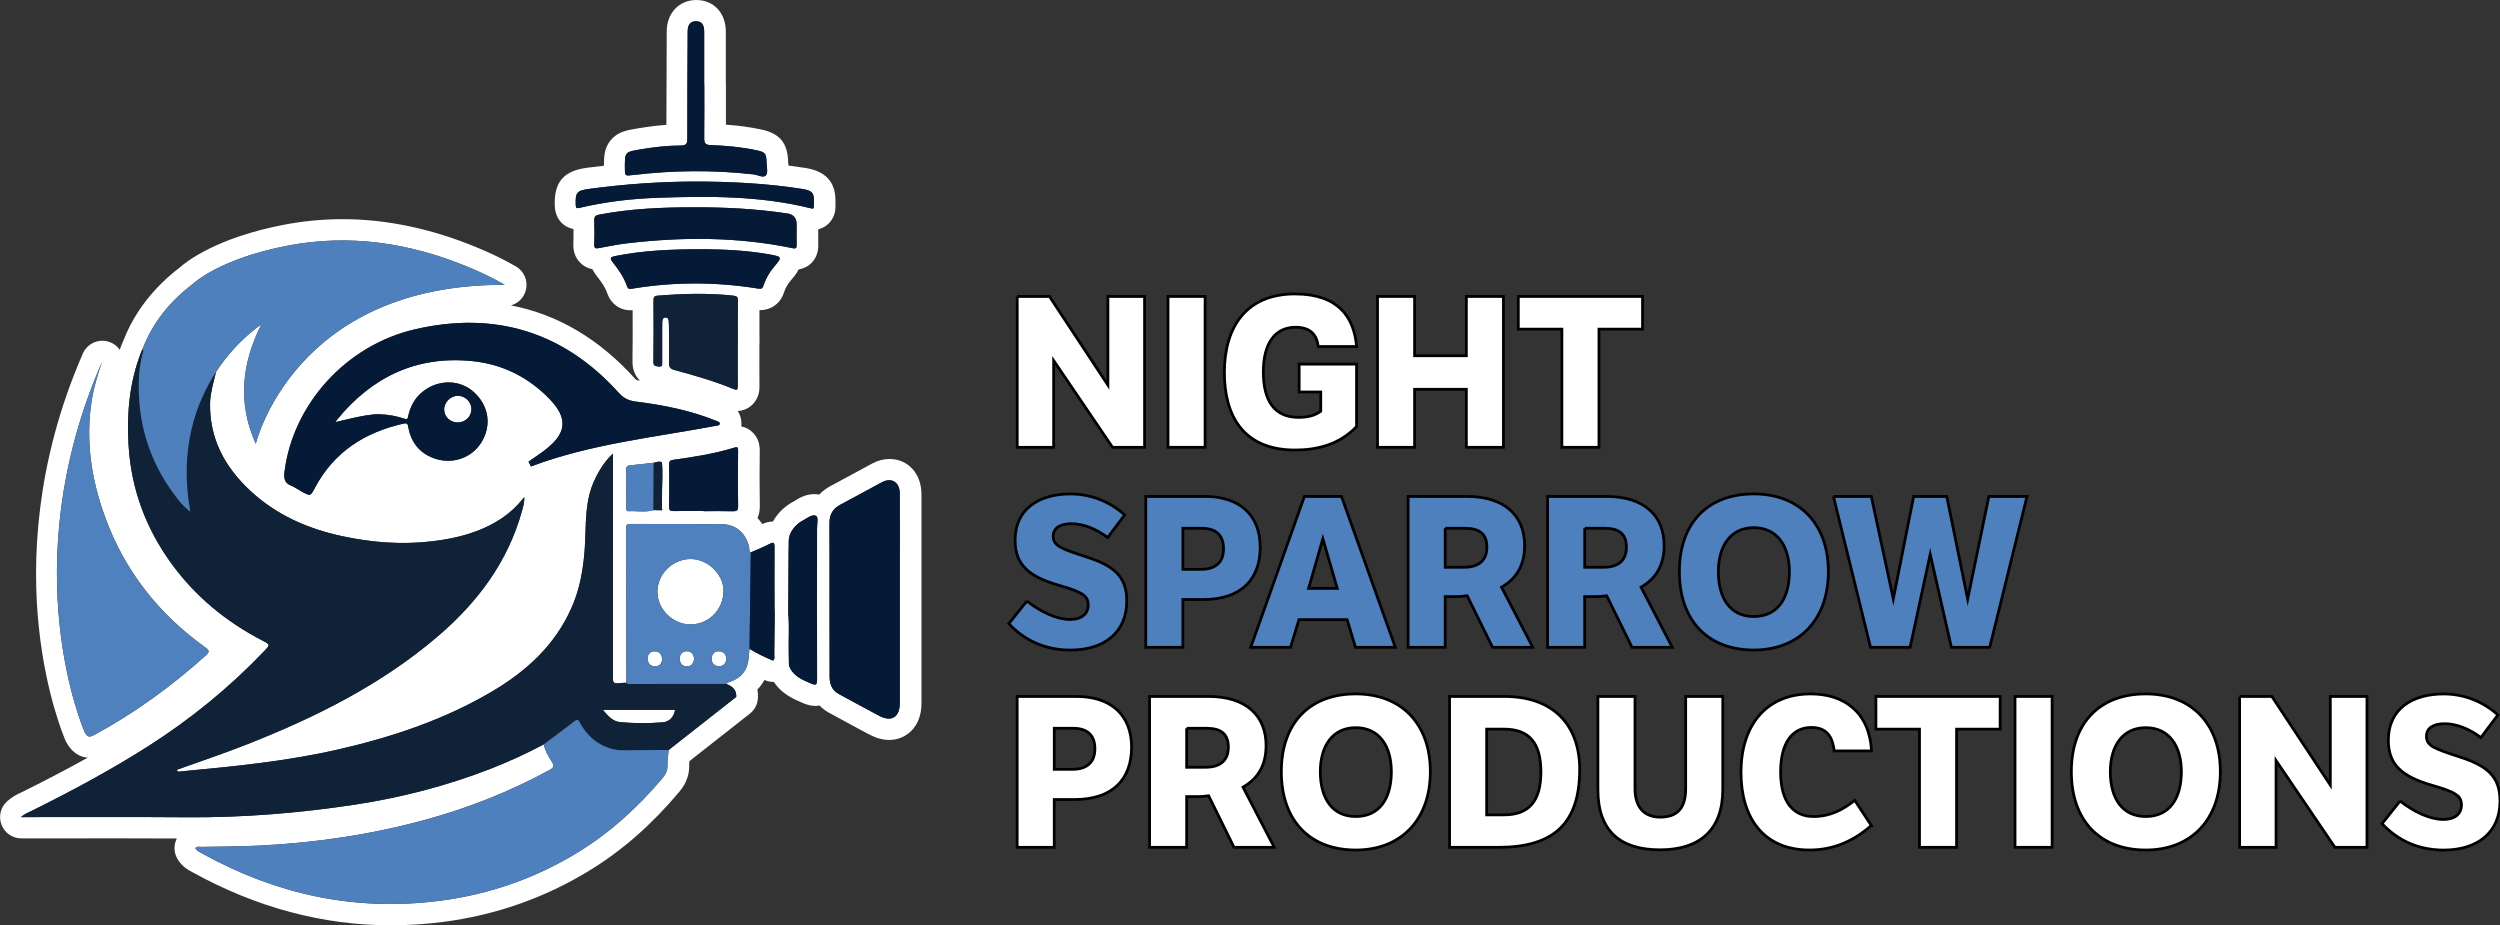 <?xml version="1.0" encoding="UTF-8"?>
<svg id="Dos_and_Don_x27_ts" xmlns="http://www.w3.org/2000/svg" viewBox="0 0 899.99 333.13">
  <rect x="0" y="0" width="899.99" height="333.13" fill="#333333" stroke="none"/>
  <defs>
    <style>
      .cls-1, .cls-2 {
        fill: #4d80bc;
      }

      .cls-2, .cls-3 {
        stroke: #000;
        stroke-miterlimit: 10;
      }

      .cls-4 {
        fill: #4e81bd;
      }

      .cls-3, .cls-5 {
        fill: #fff;
      }

      .cls-6 {
        fill: #051a37;
      }

      .cls-7 {
        fill: #102237;
      }
    </style>
  </defs>
  <g id="logos">
    <g>
      <g>
        <path class="cls-5" d="M223.33,259.97c5.07.45,10.17.46,15.25.06,2.45-.2,4-1.95,4.45-4.48h-25.99c1.8,2.18,3.58,4.18,6.29,4.42Z"/>
        <path class="cls-5" d="M231.66,270.04c2.37-.01,4.74-.03,7.11-.04-2.37.01-4.74.02-7.11.04Z"/>
        <path class="cls-5" d="M225.89,246.13s.06.02.09.03c-.03-.01-.06-.02-.09-.03Z"/>
        <path class="cls-5" d="M208.78,260.21c1.86,3.36,4.32,6.13,7.77,7.93,1.52.79,3.08,1.37,4.71,1.69-1.63-.32-3.19-.9-4.71-1.69-3.45-1.8-5.91-4.57-7.77-7.93-.23-.41-.41-.9-.76-1.03.35.14.53.62.76,1.03Z"/>
        <path class="cls-5" d="M236.67,213.1c.03,6.34,5.62,11.76,12.04,11.68,6.58-.08,11.76-5.45,11.74-12.17-.02-5.93-5.77-11.43-11.9-11.37-6.5.06-11.92,5.46-11.89,11.86Z"/>
        <path class="cls-5" d="M244.7,237.18c.03,1.57.94,2.72,2.6,2.71,1.67-.01,2.42-1.17,2.58-2.71-.14-1.67-1-2.75-2.63-2.74-1.63.01-2.58,1.13-2.55,2.74Z"/>
        <path class="cls-5" d="M235.64,239.87c1.67.09,2.57-.87,2.72-2.43-.02-1.76-.87-2.85-2.48-2.95-1.62-.1-2.72.86-2.73,2.53,0,1.54.8,2.76,2.49,2.85Z"/>
        <path class="cls-5" d="M258.93,234.47c-1.68-.1-2.67.95-2.73,2.55-.07,1.6.86,2.73,2.52,2.8,1.63.07,2.57-.9,2.75-2.45-.03-1.78-.9-2.8-2.53-2.9Z"/>
        <g>
          <path class="cls-5" d="M331.71,177.75c-.04-7.25-4.86-12.52-11.48-12.52-2.11,0-4.21.55-6.25,1.64-2.25,1.2-4.51,2.43-6.75,3.66-2.69,1.46-5.47,2.98-8.19,4.42-1.61.85-2.99,1.89-4.12,3.1-.58-.11-1.17-.17-1.78-.17-3.23,0-5.79,1.62-7.17,2.5-.06.04-.12.08-.18.12-2.88,1.45-5.74,3.98-7.53,7.25-1.5.02-2.79.42-3.84.89-.52-.77-1.1-1.49-1.72-2.15.57-1.3.85-2.76.83-4.4-.11-7.91-.11-13.99-.02-19.7.05-2.7-.77-4.93-2.44-6.61-1.16-1.18-2.61-1.95-4.21-2.27.24-2-.25-3.95-1.29-5.55,2.05-.11,3.96-.94,5.39-2.39,2.5-2.53,2.46-5.66,2.45-6.68-.05-3.71-.04-7.51-.03-11.19v-3.53c.02-.23.04-.47.04-.71,0-1.39,0-2.78-.02-4.17,0-2.52-.02-5.1,0-7.66.09,0,.19.02.28.02,3.16,0,7.07-1.71,8.6-6.49.48-1.49,1.29-2.91,2.41-4.21.87-1.01,2.02-2.34,2.82-3.96,1.79-.28,3.41-1.1,4.67-2.38,2.5-2.57,2.41-5.68,2.39-6.7-.04-1.6-.03-3.21-.02-4.91v-.45c1.44-.35,2.76-1.07,3.82-2.14,1.55-1.56,2.4-3.69,2.39-6.02,0-.41,0-.78,0-1.13.05-3.31.15-11.08-10.75-12.79-2.03-.31-4.09-.61-6.16-.87-.02-.21-.04-.4-.06-.58-.02-.26-.07-.66-.07-.8-.16-6.73-3.04-10.2-9.65-11.6-3.93-.84-8.13-1.41-12.74-1.75.02-3.1,0-6.19,0-9.21v-5.27c0-.25-.02-.49-.04-.73v-4.77c0-4.52,0-9.05,0-13.57-.02-6.66-4.37-11.31-10.59-11.31h-.28c-6.09.14-10.36,4.77-10.4,11.25l-.02,5.5c-.05,9.24-.1,18.75-.1,28.19-3.13.22-6.48.64-10.26,1.26l-.15.02c-3.78.63-7.04,1.17-9.57,4.15-2.34,2.77-2.51,5.8-2.51,9.28-2.04.23-4.09.48-6.15.75-8.42,1.12-11.87,5.22-11.54,13.71.2,5.04,3.4,7.7,6.74,8.34.02,1.72,0,3.5-.06,5.31-.09,2.74.72,5.01,2.41,6.76,1.2,1.25,2.76,2.07,4.47,2.39.58,1.2,1.28,2.09,1.66,2.58,1.98,2.48,3.07,4.29,3.66,6.04,1.29,3.8,4.48,6.15,8.35,6.15.28,0,.54-.02.79-.03.04,7.17.02,12.98-.05,18.52-.03,2.39.74,4.97,2.68,6.84-.15-.02-.3-.05-.45-.06-.82-.11-.9-.17-1.39-.71-12.88-14.28-27.84-23.09-44.61-26.31,2.57-.71,4.64-2.72,5.36-5.38.91-3.36-.55-6.9-3.56-8.64-4.24-2.46-8.86-4.71-14.13-6.88-16.27-6.73-32.51-10.14-48.27-10.14-7.05,0-14.16.68-21.14,2.02-24.22,4.67-35.06,13.23-37.4,15.32-9.57,7.34-16.43,16.23-20.37,26.41l-.05.11c-.17.36-.34.73-.51,1.16-.26.66-.51,1.33-.74,1.99-.84-1.19-2.03-2.15-3.48-2.72-.91-.35-1.85-.52-2.78-.52-2.96,0-5.77,1.72-7.02,4.6-17.42,39.88-18.25,75.48-15.87,98.33,2.6,24.96,9.38,40.46,9.67,41.11.11.25.23.49.37.73,1.9,3.28,4.45,5.06,7.57,5.33-7.05,3.93-14.74,7.96-23.35,12.23-.2.11-.41.2-.61.3-1.25.57-3.13,1.44-5.05,3.17-2.35,2.12-3.16,5.48-2.02,8.44,1.13,2.96,3.98,4.91,7.15,4.91h3.86c5.01,0,10.03,0,15.04,0,5.01,0,10.02-.02,15.02-.02,8.49,0,15.59.02,22.04.06-1.13,2.24-1.12,4.94.15,7.21,1.65,2.93,4.13,4.22,5.33,4.84.1.05.2.1.3.16,22.84,12.63,46.82,19.04,71.3,19.04,6.17,0,12.47-.41,18.73-1.21,18.91-2.43,36.68-8.67,52.79-18.54,11.77-7.2,22.35-16.48,32.35-28.38,2.47-2.94,3.62-6.12,3.51-9.72-.02-.35,0-.77.05-1.23l21.78-17.11c1.69-1.33,2.75-3.32,2.9-5.47.08-1.12.02-2.19-.18-3.23,1-1.03,1.85-2.18,2.54-3.45.07.03.15.07.22.1.97.41,1.99.62,3.02.62.05,0,.1,0,.15,0,2.83,4.37,7.21,6.22,10.29,7.53l.19.08c1.2.51,2.64,1.03,4.39,1.03.54,0,1.06-.05,1.57-.15,1.18,1.23,2.43,2.07,3.43,2.61,1.48.8,2.95,1.6,4.42,2.41,3.35,1.82,6.81,3.71,10.28,5.53,2.35,1.23,4.68,1.85,6.94,1.85,5.6,0,11.63-4.15,11.63-13.25v-44.99c0-2.9,0-5.81,0-8.72,0-7.11.02-14.45,0-21.68ZM253.25,183.96c-3.62,0-7.24-.04-10.85.02-1.15.02-1.53-.29-1.51-1.48.06-5.09.05-10.19,0-15.28-.01-1.09.27-1.52,1.42-1.68,7.38-1.01,14.74-2.18,21.89-4.35.93-.28,1.54-.53,1.51,1.04-.11,6.64-.08,13.29.01,19.93.02,1.46-.36,1.92-1.84,1.88-3.54-.1-7.09-.03-10.63-.03v-.06ZM238.04,183.69s.01-.01.02-.02c-.04,0-.08,0-.14,0-.89,0-1.77-.02-2.66-.02-2.95.89-5.97.21-8.95.39-.81.05-.87-.62-.87-1.24,0-4.58,0-9.15-.05-13.72-.02-1.06.45-1.46,1.4-1.56,2.85-.31,5.7-.61,8.55-.92.99-.15,1.95-.74,2.98-.15.27,3.39.11,6.78.02,10.18-.02,2.22-.02,4.44-.04,6.66.01.05,0,.09,0,.13.04-.04.08-.08.11-.11.07.32-.08.43-.38.38ZM235.25,108.1c0-1.28.43-1.57,1.62-1.67,9-.72,17.99-.97,26.99-.01,1.41.15,1.82.51,1.79,1.94-.09,5.02-.04,10.05-.04,15.07h-.03c0,5.17-.04,10.34.02,15.52.02,1.38-.28,1.62-1.59,1.08-6.9-2.84-14.07-4.9-21.26-6.84-1.52-.41-1.93-1.05-1.9-2.56.09-4.21,0-8.42-.03-12.63,0-.37.02-.74-.02-1.11-.11-1.04.2-2.63-1.28-2.59-1.19.03-1.13,1.5-1.13,2.55,0,4.51-.01,9.01-.01,13.52,0,.89.19,1.79-1.29,1.58-1.09-.15-1.89-.1-1.87-1.67.1-7.39.08-14.78.03-22.16ZM230.76,53.75c4.75-.78,9.51-1.35,14.31-1.35,2.05,0,2.37-.73,2.36-2.57-.03-12.85.06-25.7.12-38.55.01-2.37,1.02-3.58,2.91-3.63,2.01-.05,3.03,1.15,3.04,3.67.01,6.35,0,12.7,0,19.06h.04c0,6.43.04,12.85-.03,19.28-.02,1.74.26,2.52,2.36,2.59,5.53.19,11.05.7,16.49,1.86,3.1.66,3.5,1.16,3.58,4.28.04,1.62.61,3.75-.19,4.72-.9,1.1-2.95-.14-4.5-.32-14.45-1.63-28.88-1.51-43.31.23-3,.36-2.99.41-3-2.53-.02-5.81,0-5.76,5.82-6.72ZM207.26,73.8c-.18-4.51.4-5.21,4.88-5.81,12.67-1.68,25.39-2.63,38.18-2.63,12.86,0,25.67.65,38.39,2.65,4.87.76,4.25,2.2,4.27,6.38,0,.79-.42.77-1.01.62-18.11-4.53-36.56-4.45-55.03-3.82-9.53.33-18.98,1.42-28.28,3.63-1.1.26-1.36.14-1.4-1.02ZM213.93,88.02c.1-2.88.1-5.76,0-8.64-.05-1.42.46-1.86,1.82-2.12,11.3-2.15,22.71-2.64,34.17-2.62,11.24-.05,22.43.55,33.55,2.22q3.31.5,3.31,3.92c0,2.44-.05,4.88.01,7.31.03,1.12-.12,1.53-1.44,1.26-19.73-4.1-39.59-4.11-59.51-1.76-3.44.41-6.85,1.08-10.25,1.73-1.22.23-1.71.11-1.66-1.29ZM225.73,103.06c-1.05-3.1-2.89-5.79-4.91-8.34-1.43-1.8-1.27-2.16,1.03-2.61,9.6-1.88,19.31-2.41,31.7-2.38,6.08.05,14.79.3,23.38,1.85,4.55.82,4.8.92,1.85,4.33-1.75,2.03-3.1,4.33-3.91,6.88-.35,1.11-.82,1.28-1.9,1.11-15.13-2.45-30.26-2.49-45.39.03-.84.14-1.45.27-1.84-.86ZM228.83,144.55c10.05,1.26,19.97,3.22,29.4,7.1.18.07.36.15.53.24.56.27.45,1.11-.16,1.23-22.64,4.31-45.72,6.58-67.43,14.8-.55-1.03-.37-.7-.91-1.73,1.3-.89,2.59-1.78,3.89-2.68.91-.63,1.79-1.3,2.66-1.99,7.25-5.76,7.58-11.1,1.09-17.83-7.69-7.98-17.12-12.65-28.06-13.72-20.1-1.96-36.11,5.86-48.67,21.33-.15.2-.29.4-.44.6.29.19,10.59-2.88,15.64-2.78,3.27.07,6.42.63,9.62,1.72.38.13.77-.1.85-.49.76-3.78,2.37-7.05,5.5-9.48,5.56-4.32,13.14-4.27,18.14.17,5.45,4.85,6.6,11.89,2.94,18.03-3.5,5.88-10.77,8.33-17.39,5.83-5.07-1.91-7.95-5.66-9-10.9-.19-.93-.12-1.87-1.65-1.53-13.96,3.11-25.07,10.14-31.95,23.04-1.68,3.14-1.63,3.18-4.88,1.4-1.23-.67-2.38-1.53-3.67-2.04-2.54-1.02-2.74-2.74-2.42-5.23,3.03-23.8,21.79-45.3,47.04-51.12,28.56-6.59,53.34.82,73.21,22.84,1.76,1.95,3.55,2.86,6.13,3.19ZM30.49,263.6s-26.21-59.02,6.22-133.26c-1.69,4.92-3.01,9.42-3.73,14.11-2.21,14.31-.09,28.08,4.8,41.55,7.07,19.5,19.32,35.03,36.11,47.05,1.45,1.04,1.67,1.58.24,2.87-12.35,11.11-25.67,20.81-40.31,28.72-1.91,1.03-2.47.45-3.33-1.04ZM269.81,233.58c-.1,1.02-.21,2.04-.28,3.07-.32,4.43-2.56,7.37-6.76,8.83-.45.16-1.04.16-1.28.73,2.55.96,3.71,2.5,3.55,4.67l-24.32,19.11h0c-.16,1.83-.49,3.67-.44,5.5.06,1.83-.54,3.16-1.72,4.55-8.81,10.48-18.79,19.61-30.48,26.77-15.33,9.38-31.95,15.18-49.76,17.47-30.32,3.9-58.7-2.19-85.34-16.93-.94-.52-2.02-.92-2.65-2.04.65-.74,1.51-.43,2.24-.44,6.94-.11,13.88-.12,20.81-.46,20.49-1.02,40.66-4.02,60.44-9.49,15.35-4.25,30.06-10.1,44.05-17.75,1.37-.75,1.79-1.36.86-2.84-1.24-1.98-2.52-3.99-2.97-6.36,3.76-2.82,7.53-5.61,11.26-8.47.14-.11.27-.19.39-.25-.12.06-.25.14-.39.25-3.73,2.86-7.5,5.65-11.26,8.47-6.32,3.36-12.82,6.34-19.48,8.92-15.76,6.1-32.02,10.28-48.72,12.81-20.04,3.04-40.18,4.68-60.47,4.52-19.35-.15-38.71-.05-58.06-.06h-1.49c1.33-1.2,2.69-1.67,3.94-2.29,14.21-7.04,28.18-14.52,41.59-23.05,15.4-9.79,29.46-21.22,42.05-34.43,2.17-2.27,2.21-2.31-.7-3.82-13-6.74-24.04-15.79-32.68-27.66-9.2-12.65-14.48-26.77-15.45-42.46-.72-11.57.3-22.86,4.55-33.73.14-.34.3-.67.45-1.01,3.69-9.71,10.07-17.36,18.25-23.58,0,0,9.27-8.93,33.94-13.68,22.42-4.32,44.07-1,65.03,7.67,4.49,1.85,8.88,3.92,13.21,6.43-75.96-.31-89.64,57.23-89.64,57.23-6.58-14.66-5.11-28.83,1.99-42.96,0,0-8.74,5.54-16.25,17-.3,1.08-2.11,7.51-2.19,11.07-.3,12.95,5.25,23.21,14.49,31.8,9.3,8.64,20.43,13.58,32.71,16.26,10.91,2.38,21.91,3.23,33.01,1.89,8.65-1.06,16.96-3.15,24.39-7.99,3.17-2.07,5.88-4.61,8.55-7.89-.02,1.98-.43,3.42-.83,4.86-5.14,18.62-16.18,33.23-30.69,45.56-20.24,17.21-43.61,28.83-68.08,38.49-8.42,3.33-17.01,6.19-25.55,9.27.34.98,1.15.6,1.69.55,19.02-1.78,38.05-3.64,56.71-7.94,19.33-4.45,38.05-10.71,55.22-20.87,12.29-7.27,22.53-16.63,28.47-30.02,3.89-8.76,4.83-18.04,5.06-27.46.11-4.58.34-9.15,1.47-13.62,1.37-5.39,4.94-11.43,8.42-14.49,0,26.9,0,53.95-.03,81,0,1.43.47,1.82,1.77,1.68,1.02-.12,2.05-.12,3.08-.18.11.15.24.26.37.33-.13-.07-.26-.18-.37-.33-.04-18.52-.06-37.03-.13-55.55,0-1.27.4-1.61,1.63-1.61,10.84.04,21.69-.02,32.53.05,5.3.03,8.85,3.02,10.13,8.17.17.67-.16,1.53.63,2.01,2.21-.98,4.49-1.85,6.62-2.98,1.53-.81,1.93-.68,1.92,1.13-.06,7.36,0,14.73,0,22.1,0,.59.04,1.18.07,1.76-.05,4.9-.08,9.8-.16,14.71-.01.76.31,1.63-.45,2.26-2.91-1.25-5.78-2.57-8.47-4.24ZM284.02,239.54c-.03-1.69-.05-3.38-.08-5.07-.1-4.55.26-9.11-.17-13.66.04-7.23.08-14.46.12-21.69,0-1.48.05-2.95.07-4.43.04-3.74,3.34-6.53,5.35-7.46,1.06-.6,3.22-2.32,4.57-1.46.76.49.26,3.02.26,4.63,0,18.08-.05,36.16.01,54.24,0,2.06-.52,2.13-2.21,1.41-3.3-1.4-6.58-2.73-7.91-6.51ZM301.97,249.84c-2.52-1.36-3.31-3.65-3.31-6.31-.03-8.57-.03-17.14-.03-25.71,0-9.83.03-19.65-.02-29.48-.02-3.04,1.15-5.2,3.87-6.63,5.02-2.64,9.97-5.43,14.99-8.1,3.53-1.88,6.44-.05,6.46,4.14.05,10.12,0,20.24,0,30.36,0,2.51,0,5.02,0,7.54h0c0,12.48,0,24.97,0,37.45,0,5.03-2.94,6.92-7.35,4.61-4.9-2.57-9.74-5.25-14.61-7.88Z"/>
          <path class="cls-5" d="M159.89,147.51c.07,2.61,2.26,4.62,4.97,4.57,2.79-.05,4.93-2.24,4.84-4.95-.08-2.56-2.33-4.66-4.95-4.64-2.59.03-4.93,2.44-4.86,5.02Z"/>
          <path class="cls-7" d="M227.32,246.23c-.44,0-.93.09-1.34-.07-.03-.01-.06-.02-.09-.03,0,0-.02-.01-.03-.02-.13-.07-.26-.18-.37-.33-1.03.05-2.06.06-3.08.18-1.3.15-1.78-.25-1.77-1.68.04-27.05.03-54.11.03-81-3.48,3.06-7.04,9.1-8.42,14.49-1.13,4.47-1.36,9.04-1.47,13.62-.23,9.42-1.17,18.7-5.06,27.46-5.93,13.4-16.17,22.75-28.47,30.02-17.17,10.16-35.89,16.42-55.22,20.87-18.66,4.3-37.69,6.16-56.71,7.94-.54.05-1.35.43-1.69-.55,8.55-3.08,17.14-5.94,25.55-9.27,24.47-9.67,47.84-21.29,68.08-38.49,14.51-12.33,25.55-26.94,30.69-45.56.4-1.44.81-2.88.83-4.86-2.67,3.28-5.37,5.82-8.55,7.89-7.43,4.84-15.74,6.94-24.39,7.99-11.11,1.35-22.11.5-33.01-1.89-12.27-2.68-23.41-7.63-32.71-16.26-9.24-8.59-14.79-18.86-14.49-31.8.08-3.56,1.89-9.99,2.19-11.07-7.28,11.11-13.41,27.77-9.33,50.37-2.39-1.71-3.99-3.8-5.56-5.89-9.41-12.5-13.57-26.64-12.91-42.21.12-2.94.58-5.87,1.3-8.74.13-.54.58-1.1-.03-1.63-.15.34-.31.67-.45,1.01-4.25,10.87-5.27,22.16-4.55,33.73.97,15.7,6.25,29.81,15.45,42.46,8.63,11.87,19.68,20.92,32.68,27.66,2.91,1.51,2.87,1.56.7,3.82-12.59,13.21-26.65,24.64-42.05,34.43-13.41,8.52-27.38,16-41.59,23.05-1.25.62-2.61,1.09-3.94,2.29h1.49c19.35,0,38.71-.09,58.06.06,20.29.15,40.42-1.49,60.47-4.52,16.69-2.53,32.96-6.71,48.72-12.81,6.66-2.58,13.16-5.56,19.48-8.92,3.76-2.82,7.53-5.61,11.26-8.47.14-.11.27-.19.39-.25.25-.12.45-.13.61-.07.35.14.53.62.76,1.03,1.86,3.37,4.32,6.13,7.77,7.93,1.52.79,3.08,1.37,4.71,1.69,1.01.2,2.05.29,3.13.28,2.42-.04,4.85-.06,7.27-.07,2.37-.01,4.74-.03,7.11-.04.65,0,1.3,0,1.95,0l24.32-19.11c.16-2.18-1-3.72-3.55-4.67,0,0,0,0,0,0-11.39.01-22.79.02-34.18.02ZM243.03,255.56c-.45,2.53-2,4.28-4.45,4.48-5.07.4-10.18.39-15.25-.06-2.71-.24-4.49-2.23-6.29-4.42h25.99Z"/>
          <path class="cls-1" d="M231.66,270.04c-2.42.01-4.85.03-7.27.07-1.08.02-2.12-.08-3.13-.28-1.63-.32-3.19-.89-4.71-1.69-3.45-1.81-5.91-4.57-7.77-7.93-.23-.41-.41-.9-.76-1.03-.16-.06-.35-.06-.61.07-.12.06-.24.14-.39.25-3.73,2.86-7.5,5.65-11.26,8.47.45,2.37,1.73,4.38,2.97,6.36.94,1.49.52,2.09-.86,2.84-13.99,7.65-28.7,13.51-44.05,17.75-19.78,5.47-39.95,8.47-60.44,9.49-6.94.34-13.88.36-20.81.46-.73.01-1.59-.3-2.24.44.63,1.12,1.71,1.52,2.65,2.04,26.64,14.74,55.02,20.83,85.34,16.93,17.81-2.29,34.44-8.08,49.76-17.47,11.7-7.16,21.67-16.3,30.48-26.77,1.17-1.4,1.77-2.72,1.72-4.55-.06-1.83.28-3.66.44-5.5h0c-.65,0-1.3,0-1.95,0-2.37.01-4.74.02-7.11.04Z"/>
          <path class="cls-6" d="M222.69,141.37c-19.87-22.03-44.65-29.43-73.21-22.84-25.25,5.82-44.01,27.33-47.04,51.12-.32,2.49-.12,4.21,2.42,5.23,1.29.52,2.44,1.37,3.67,2.04,3.25,1.78,3.2,1.75,4.88-1.4,6.88-12.9,17.99-19.93,31.95-23.04,1.53-.34,1.46.6,1.65,1.53,1.04,5.24,3.93,8.99,9,10.9,6.62,2.5,13.88.04,17.39-5.83,3.66-6.13,2.51-13.18-2.94-18.03-4.99-4.44-12.58-4.5-18.14-.17-3.13,2.43-4.74,5.71-5.5,9.48-.08.39-.47.62-.85.49-3.2-1.09-6.35-1.65-9.62-1.72-5.05-.1-15.35,2.97-15.64,2.78.15-.2.29-.4.44-.6,12.56-15.47,28.57-23.29,48.67-21.33,10.94,1.07,20.37,5.74,28.06,13.72,6.49,6.73,6.16,12.07-1.09,17.83-.87.69-1.75,1.36-2.66,1.99-1.29.9-2.59,1.79-3.89,2.68.55,1.03.37.7.91,1.73,21.72-8.22,44.79-10.49,67.43-14.8.61-.12.73-.96.16-1.23-.18-.08-.35-.16-.53-.24-9.43-3.88-19.35-5.84-29.4-7.1-2.59-.33-4.37-1.23-6.13-3.19ZM169.71,147.13c.08,2.71-2.06,4.9-4.84,4.95-2.72.05-4.9-1.96-4.97-4.57-.07-2.58,2.27-4.99,4.86-5.02,2.63-.03,4.88,2.07,4.95,4.64Z"/>
          <path class="cls-4" d="M33.82,264.63c14.64-7.9,27.96-17.61,40.31-28.72,1.43-1.29,1.22-1.83-.24-2.87-16.79-12.02-29.04-27.56-36.11-47.05-4.89-13.47-7.01-27.24-4.8-41.55.72-4.68,2.04-9.18,3.73-14.11-32.43,74.24-6.22,133.26-6.22,133.26.86,1.48,1.42,2.06,3.33,1.04Z"/>
          <path class="cls-1" d="M51.33,127.33c-.71,2.87-1.17,5.79-1.3,8.74-.67,15.58,3.5,29.71,12.91,42.21,1.57,2.09,3.17,4.19,5.56,5.89-4.09-22.6,2.05-39.26,9.33-50.37,7.51-11.46,16.25-17,16.25-17-7.1,14.13-8.57,28.31-1.99,42.96,0,0,13.68-57.53,89.64-57.23-4.33-2.51-8.72-4.58-13.21-6.43-20.96-8.67-42.61-11.99-65.03-7.67-24.67,4.75-33.94,13.68-33.94,13.68-8.18,6.22-14.56,13.87-18.25,23.58.61.53.16,1.1.03,1.63Z"/>
        </g>
        <path class="cls-4" d="M269.66,196.84c-1.28-5.15-4.83-8.13-10.13-8.17-10.84-.07-21.69,0-32.53-.05-1.23,0-1.64.34-1.63,1.61.07,18.52.1,37.03.13,55.55.11.15.24.26.37.33,0,0,.02.01.03.02.03.01.06.02.09.03.42.17.9.07,1.34.07,11.39,0,22.79-.01,34.18-.02,0,0,0,0,0,0,.24-.57.82-.57,1.28-.73,4.21-1.46,6.44-4.4,6.76-8.83.07-1.02.19-2.05.28-3.07.16-11.58.31-23.16.47-34.73-.79-.48-.46-1.34-.63-2.01ZM235.88,234.49c1.61.1,2.46,1.18,2.48,2.95-.15,1.56-1.05,2.52-2.72,2.43-1.69-.09-2.49-1.31-2.49-2.85,0-1.66,1.11-2.63,2.73-2.53ZM249.88,237.18c-.16,1.54-.91,2.7-2.58,2.71-1.66.01-2.57-1.13-2.6-2.71-.03-1.61.92-2.73,2.55-2.74,1.63-.01,2.49,1.07,2.63,2.74ZM260.45,212.62c.02,6.72-5.16,12.09-11.74,12.17-6.43.08-12.02-5.35-12.04-11.68-.03-6.39,5.39-11.79,11.89-11.86,6.12-.06,11.88,5.44,11.9,11.37ZM258.71,239.82c-1.66-.07-2.58-1.2-2.52-2.8.07-1.6,1.05-2.65,2.73-2.55,1.63.1,2.5,1.12,2.53,2.9-.18,1.54-1.11,2.51-2.75,2.45Z"/>
        <path class="cls-6" d="M323.92,253.11c0-12.48,0-24.97,0-37.45h0c0-2.51,0-5.02,0-7.54,0-10.12.05-20.24,0-30.36-.02-4.19-2.93-6.03-6.46-4.14-5.01,2.67-9.96,5.45-14.99,8.1-2.73,1.43-3.89,3.59-3.87,6.63.05,9.83.01,19.65.02,29.48,0,8.57,0,17.14.03,25.71,0,2.66.8,4.95,3.31,6.31,4.87,2.63,9.71,5.32,14.61,7.88,4.41,2.31,7.35.42,7.35-4.61Z"/>
        <path class="cls-7" d="M237.09,131.94c1.48.21,1.29-.69,1.29-1.58,0-4.51,0-9.01.01-13.52,0-1.05-.06-2.51,1.13-2.55,1.49-.04,1.17,1.54,1.28,2.59.04.37.02.74.02,1.11.02,4.21.12,8.42.03,12.63-.03,1.51.38,2.15,1.9,2.56,7.19,1.94,14.36,4,21.26,6.84,1.31.54,1.6.3,1.59-1.08-.06-5.17-.02-10.34-.02-15.52h.03c0-5.02-.06-10.05.04-15.07.03-1.43-.38-1.79-1.79-1.94-9-.95-17.99-.7-26.99.01-1.19.09-1.63.39-1.62,1.67.06,7.39.07,14.78-.03,22.16-.02,1.57.78,1.52,1.87,1.67Z"/>
        <path class="cls-6" d="M215.59,89.31c3.4-.66,6.81-1.33,10.25-1.73,19.92-2.35,39.78-2.34,59.51,1.76,1.32.27,1.47-.14,1.44-1.26-.06-2.44-.02-4.87-.01-7.31q0-3.42-3.31-3.92c-11.12-1.67-22.32-2.27-33.55-2.22-11.46-.02-22.87.47-34.17,2.62-1.36.26-1.87.7-1.82,2.12.11,2.88.1,5.76,0,8.64-.05,1.4.44,1.53,1.66,1.29Z"/>
        <path class="cls-6" d="M227.95,63c14.43-1.73,28.86-1.85,43.31-.23,1.55.17,3.6,1.42,4.5.32.8-.98.23-3.1.19-4.72-.07-3.12-.47-3.62-3.58-4.28-5.43-1.16-10.96-1.67-16.49-1.86-2.1-.07-2.37-.85-2.36-2.59.07-6.42.03-12.85.03-19.28h-.04c0-6.35,0-12.7,0-19.06,0-2.52-1.03-3.71-3.04-3.67-1.88.04-2.9,1.26-2.91,3.63-.07,12.85-.15,25.7-.12,38.55,0,1.84-.31,2.57-2.36,2.57-4.8,0-9.57.57-14.31,1.35-5.83.96-5.83.91-5.82,6.72,0,2.94,0,2.89,3,2.53Z"/>
        <path class="cls-6" d="M227.57,103.92c15.13-2.52,30.26-2.48,45.39-.03,1.08.17,1.55,0,1.9-1.11.82-2.55,2.16-4.85,3.91-6.88,2.95-3.41,2.7-3.51-1.85-4.33-8.6-1.55-17.3-1.8-23.38-1.85-12.39-.03-22.1.49-31.7,2.38-2.3.45-2.46.81-1.03,2.61,2.03,2.56,3.86,5.24,4.91,8.34.38,1.13,1,1,1.84.86Z"/>
        <path class="cls-6" d="M294.14,244.64c-.06-18.08-.01-36.16-.01-54.24,0-1.61.51-4.14-.26-4.63-1.35-.87-3.5.86-4.57,1.46-2,.93-5.31,3.72-5.35,7.46-.02,1.48-.06,2.95-.07,4.43-.04,7.23-.08,14.46-.12,21.69.43,4.55.07,9.11.17,13.66.04,1.69.06,3.38.08,5.07,1.32,3.77,4.6,5.1,7.91,6.51,1.69.72,2.22.65,2.21-1.41Z"/>
        <path class="cls-6" d="M263.88,184.05c1.48.04,1.86-.42,1.84-1.88-.09-6.64-.12-13.29-.01-19.93.03-1.57-.58-1.32-1.51-1.04-7.15,2.17-14.51,3.34-21.89,4.35-1.15.16-1.44.58-1.42,1.68.05,5.09.06,10.19,0,15.28-.01,1.18.37,1.5,1.51,1.48,3.62-.07,7.24-.02,10.85-.02v.06c3.54,0,7.09-.07,10.63.03Z"/>
        <path class="cls-6" d="M208.66,74.82c9.29-2.2,18.75-3.3,28.28-3.63,18.47-.63,36.91-.71,55.03,3.82.59.15,1.02.18,1.01-.62-.01-4.18.6-5.62-4.27-6.38-12.72-2-25.53-2.65-38.39-2.65-12.79,0-25.51.95-38.18,2.63-4.48.6-5.06,1.3-4.88,5.81.05,1.16.31,1.28,1.4,1.02Z"/>
        <path class="cls-6" d="M278.74,235.57c.08-4.9.11-9.8.16-14.71-.02-.59-.06-1.18-.07-1.76-.02-7.37-.07-14.73,0-22.1.02-1.82-.39-1.94-1.92-1.13-2.14,1.13-4.41,2-6.62,2.98-.16,11.58-.31,23.16-.47,34.73,2.7,1.67,5.57,2.99,8.47,4.24.76-.63.44-1.5.45-2.26Z"/>
        <path class="cls-1" d="M235.34,166.6c-2.85.31-5.7.61-8.55.92-.94.1-1.41.51-1.4,1.56.05,4.57.04,9.14.05,13.72,0,.62.06,1.3.87,1.24,2.98-.18,6,.5,8.95-.39.02-5.69.05-11.37.08-17.05Z"/>
        <path class="cls-7" d="M238.3,183.29c.02-2.22.02-4.44.04-6.66.1-3.4.25-6.79-.02-10.18-1.03-.6-1.99,0-2.98.15-.02,5.69-.05,11.37-.08,17.05.89,0,1.77,0,2.66.02.05,0,.09,0,.14,0,0,0-.01.01-.02.02.3.05.44-.05.38-.38-.04.04-.07.08-.11.11,0-.04,0-.08,0-.13Z"/>
      </g>
      <g>
        <path class="cls-3" d="M366.18,106.72h11.62l21.04,31.9v-31.9h13.2v54.31h-11.54l-21.19-31.23v31.23h-13.12v-54.31Z"/>
        <path class="cls-3" d="M420.48,106.72h13.35v54.31h-13.35v-54.31Z"/>
        <path class="cls-3" d="M467.69,131.08h20.67v22.48c-6.33,6.71-14.71,8.45-22.1,8.45-19.31,0-25.49-13.12-25.49-27.91,0-16.44,7.92-28.28,25.42-28.28,15.39,0,21.27,8.15,22.17,18.93h-13.8c-.45-3.85-2.49-6.94-8.15-6.94-7.54,0-11.62,5.96-11.62,16.07s3.77,16.37,12.67,16.37c3.17,0,5.81-.6,8-2.19v-6.94h-7.77v-10.03Z"/>
        <path class="cls-3" d="M495.9,106.72h13.35v21.35h18.63v-21.35h13.35v54.31h-13.35v-20.89h-18.63v20.89h-13.35v-54.31Z"/>
        <path class="cls-3" d="M562.27,118.49h-15.69v-11.77h44.73v11.77h-15.69v42.54h-13.35v-42.54Z"/>
        <path class="cls-2" d="M369.65,216.36c4.98,3.92,10.79,6.64,15.54,6.64,4.15,0,6.56-1.96,6.56-5.2s-1.89-4.6-10.56-7.09c-11.01-3.17-15.76-7.54-15.76-16.22,0-11.46,8.82-16.67,19.91-16.67,7.17,0,14.1,2.64,19.53,7.54l-6.11,8.15c-4-3.02-8.67-4.98-13.12-4.98-3.92,0-6.49,1.51-6.49,4.53,0,3.54,3.09,4.53,12.07,7.47,10.03,3.24,14.41,7.17,14.41,15.84,0,11.09-7.84,17.65-20.29,17.65-8.9,0-16.37-3.32-22.17-9.5l6.49-8.15Z"/>
        <path class="cls-2" d="M412.49,178.72h21.34c12.52,0,19.84,6.79,19.84,18.25s-6.71,18.86-20.52,18.86h-7.32v17.2h-13.35v-54.31ZM425.84,190.18v14.78h6.56c5.43,0,8.07-2.79,8.07-7.39s-2.41-7.39-7.77-7.39h-6.86Z"/>
        <path class="cls-2" d="M482.93,178.72l19.38,54.31h-14.33l-3.02-9.96h-17.35l-3.02,9.96h-14.33l19.31-54.31h13.35ZM481.42,211.83l-5.2-17.88-5.13,17.88h10.33Z"/>
        <path class="cls-2" d="M528.11,178.72c13.65,0,20.74,7.01,20.74,17.65,0,7.01-2.79,11.84-8.3,15.01l11.24,21.65h-14.48l-9.13-18.55c-1.43.23-2.71.3-4.22.3h-3.7v18.25h-13.35v-54.31h21.19ZM520.26,190.18v14.03h6.79c5.43,0,8.22-2.56,8.22-7.24s-2.56-6.79-7.84-6.79h-7.17Z"/>
        <path class="cls-2" d="M578.33,178.72c13.65,0,20.74,7.01,20.74,17.65,0,7.01-2.79,11.84-8.3,15.01l11.24,21.65h-14.48l-9.13-18.55c-1.43.23-2.71.3-4.22.3h-3.7v18.25h-13.35v-54.31h21.19ZM570.49,190.18v14.03h6.79c5.43,0,8.22-2.56,8.22-7.24s-2.56-6.79-7.84-6.79h-7.17Z"/>
        <path class="cls-2" d="M631.35,177.81c16.52,0,26.85,10.86,26.85,27.98s-10.33,28.21-26.85,28.21-26.78-10.56-26.78-28.21,10.33-27.98,26.78-27.98ZM631.35,221.94c8.45,0,12.82-6.34,12.82-16.14,0-9.2-4.37-15.84-12.82-15.84s-12.75,6.71-12.75,15.84c0,9.73,4.38,16.14,12.75,16.14Z"/>
        <path class="cls-2" d="M660.01,178.72h13.65l7.92,36.88,7.32-36.88h11.92l7.54,36.96,7.62-36.96h13.73l-13.42,54.31h-13.8l-7.62-33.49-7.24,33.49h-14.25l-13.35-54.31Z"/>
        <path class="cls-3" d="M366.18,250.72h21.34c12.52,0,19.84,6.79,19.84,18.25s-6.71,18.86-20.52,18.86h-7.32v17.2h-13.35v-54.31ZM379.53,262.18v14.78h6.56c5.43,0,8.07-2.79,8.07-7.39s-2.41-7.39-7.77-7.39h-6.86Z"/>
        <path class="cls-3" d="M435.04,250.72c13.65,0,20.74,7.01,20.74,17.65,0,7.01-2.79,11.84-8.3,15.01l11.24,21.65h-14.48l-9.13-18.55c-1.43.23-2.71.3-4.22.3h-3.7v18.25h-13.35v-54.31h21.19ZM427.19,262.18v14.03h6.79c5.43,0,8.22-2.56,8.22-7.24s-2.56-6.79-7.84-6.79h-7.17Z"/>
        <path class="cls-3" d="M488.06,249.81c16.52,0,26.85,10.86,26.85,27.98s-10.33,28.21-26.85,28.21-26.78-10.56-26.78-28.21,10.33-27.98,26.78-27.98ZM488.06,293.94c8.45,0,12.82-6.34,12.82-16.14,0-9.2-4.37-15.84-12.82-15.84s-12.75,6.71-12.75,15.84c0,9.73,4.38,16.14,12.75,16.14Z"/>
        <path class="cls-3" d="M541.53,250.72c18.1,0,27.15,10.71,27.15,26.25,0,19.54-9.43,28.06-29.19,28.06h-17.65v-54.31h19.69ZM535.19,262.49v30.85h6.33c9.05,0,13.2-5.13,13.2-15.46s-4.15-15.39-13.2-15.39h-6.33Z"/>
        <path class="cls-3" d="M588.59,250.72v33.19c0,7.01,3.62,10.26,9.05,10.26,6.18,0,9.2-3.24,9.2-10.26v-33.19h13.35v33.49c0,14.56-8.3,21.72-22.55,21.72s-22.4-6.64-22.4-21.72v-33.49h13.35Z"/>
        <path class="cls-3" d="M673.66,297.18c-6.49,5.73-13.8,8.82-22.25,8.82-16.44,0-24.66-11.46-24.66-27.98s8.75-28.21,25.12-28.21c11.92,0,21.12,6.49,21.87,20.52h-13.42c-.53-4.3-2.11-8.45-8.22-8.45-6.79,0-11.09,5.36-11.09,16.07s4.53,15.99,11.84,15.99c6.11,0,10.63-2.49,14.86-5.81l5.96,9.05Z"/>
        <path class="cls-3" d="M691.01,262.49h-15.69v-11.77h44.73v11.77h-15.69v42.54h-13.35v-42.54Z"/>
        <path class="cls-3" d="M725.4,250.72h13.35v54.31h-13.35v-54.31Z"/>
        <path class="cls-3" d="M772.46,249.81c16.52,0,26.85,10.86,26.85,27.98s-10.33,28.21-26.85,28.21-26.78-10.56-26.78-28.21,10.33-27.98,26.78-27.98ZM772.46,293.94c8.45,0,12.82-6.34,12.82-16.14,0-9.2-4.37-15.84-12.82-15.84s-12.75,6.71-12.75,15.84c0,9.73,4.38,16.14,12.75,16.14Z"/>
        <path class="cls-3" d="M806.24,250.72h11.62l21.04,31.9v-31.9h13.2v54.31h-11.54l-21.19-31.23v31.23h-13.12v-54.31Z"/>
        <path class="cls-3" d="M864.01,288.36c4.98,3.92,10.79,6.64,15.54,6.64,4.15,0,6.56-1.96,6.56-5.2s-1.89-4.6-10.56-7.09c-11.01-3.17-15.76-7.54-15.76-16.22,0-11.46,8.82-16.67,19.91-16.67,7.17,0,14.1,2.64,19.53,7.54l-6.11,8.15c-4-3.02-8.67-4.98-13.12-4.98-3.92,0-6.49,1.51-6.49,4.53,0,3.54,3.09,4.53,12.07,7.47,10.03,3.24,14.41,7.17,14.41,15.84,0,11.09-7.84,17.65-20.29,17.65-8.9,0-16.37-3.32-22.17-9.5l6.49-8.15Z"/>
      </g>
    </g>
  </g>
</svg>
